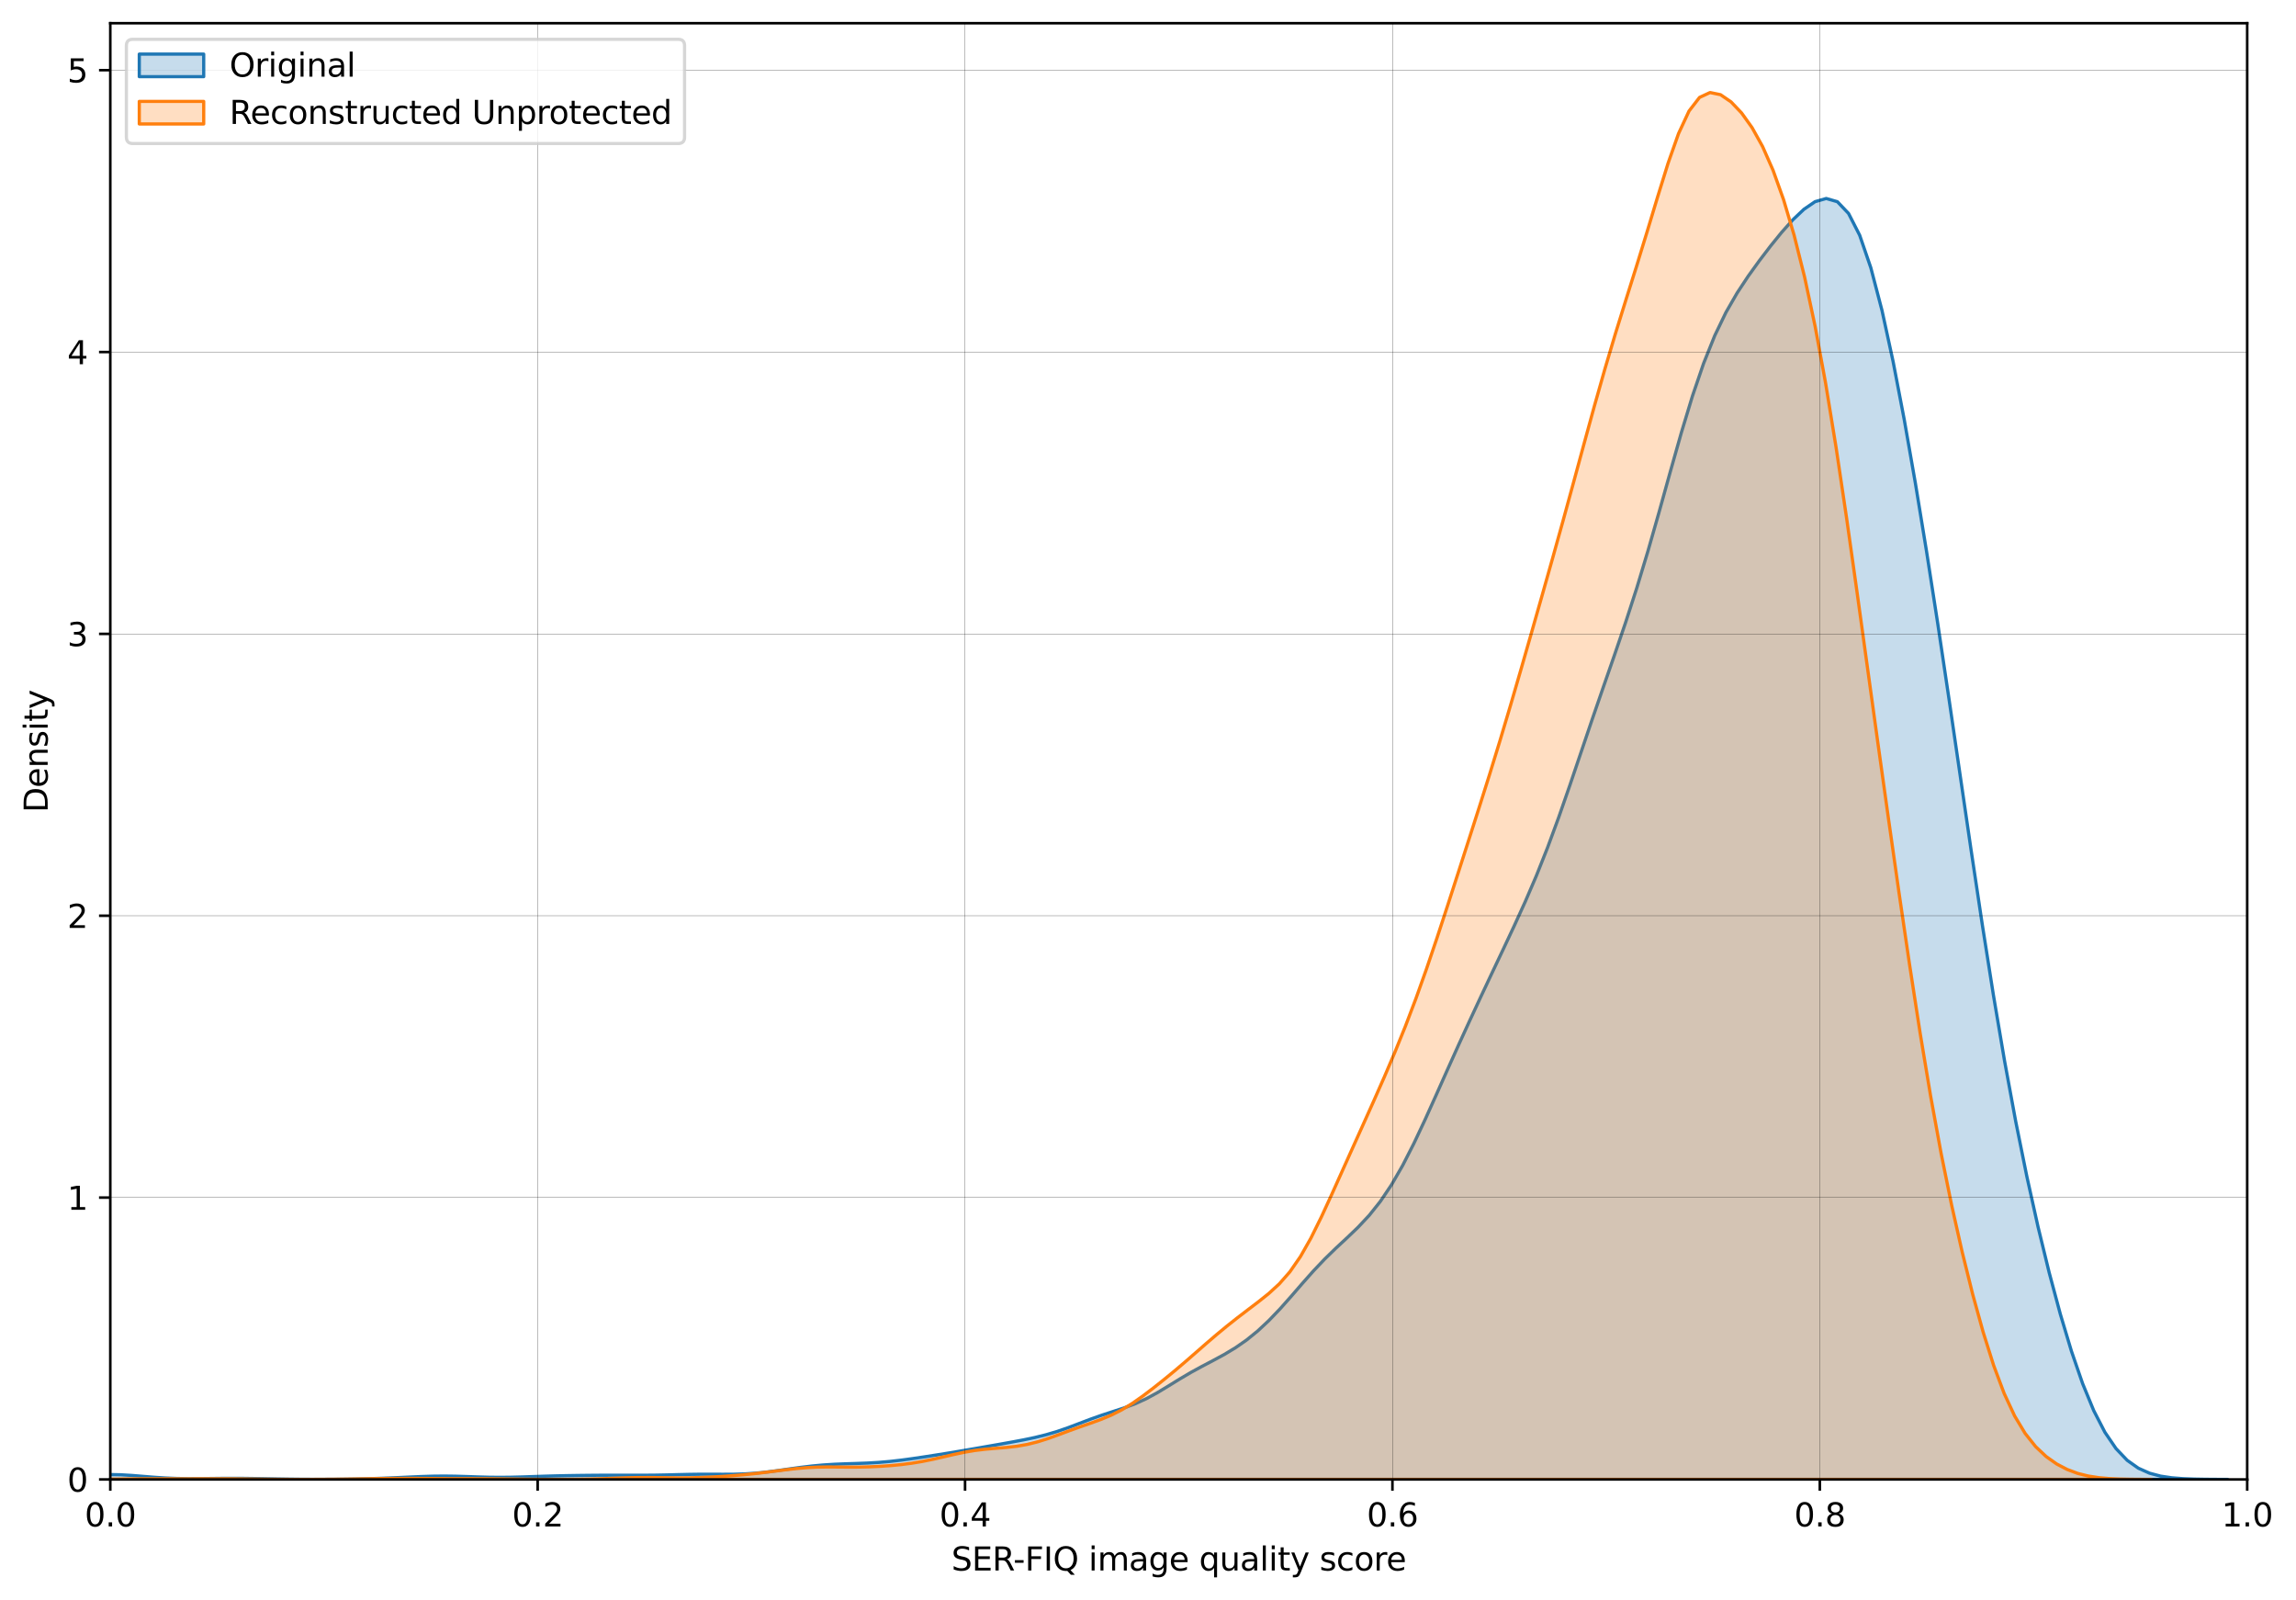 <?xml version="1.0" encoding="utf-8" standalone="no"?>
<!DOCTYPE svg PUBLIC "-//W3C//DTD SVG 1.1//EN"
  "http://www.w3.org/Graphics/SVG/1.1/DTD/svg11.dtd">
<svg xmlns:xlink="http://www.w3.org/1999/xlink" width="712.8pt" height="496.8pt" viewBox="0 0 712.8 496.8" xmlns="http://www.w3.org/2000/svg" version="1.1">
 <defs>
  <style type="text/css">*{stroke-linejoin: round; stroke-linecap: butt}</style>
 </defs>
 <g id="figure_1">
  <g id="patch_1">
   <path d="M 0 496.8 
L 712.8 496.8 
L 712.8 0 
L 0 0 
z
" style="fill: #ffffff"/>
  </g>
  <g id="axes_1">
   <g id="patch_2">
    <path d="M 34.241 459.244 
L 697.648 459.244 
L 697.648 7.2 
L 34.241 7.2 
z
" style="fill: #ffffff"/>
   </g>
   <g id="PolyCollection_1">
    <defs>
     <path id="m9674ddbbb4" d="M 2.885 -37.573 
L 2.885 -37.556 
L 6.346 -37.556 
L 9.806 -37.556 
L 13.267 -37.556 
L 16.727 -37.556 
L 20.188 -37.556 
L 23.649 -37.556 
L 27.109 -37.556 
L 30.57 -37.556 
L 34.03 -37.556 
L 37.491 -37.556 
L 40.952 -37.556 
L 44.412 -37.556 
L 47.873 -37.556 
L 51.333 -37.556 
L 54.794 -37.556 
L 58.254 -37.556 
L 61.715 -37.556 
L 65.176 -37.556 
L 68.636 -37.556 
L 72.097 -37.556 
L 75.557 -37.556 
L 79.018 -37.556 
L 82.479 -37.556 
L 85.939 -37.556 
L 89.4 -37.556 
L 92.86 -37.556 
L 96.321 -37.556 
L 99.781 -37.556 
L 103.242 -37.556 
L 106.703 -37.556 
L 110.163 -37.556 
L 113.624 -37.556 
L 117.084 -37.556 
L 120.545 -37.556 
L 124.005 -37.556 
L 127.466 -37.556 
L 130.927 -37.556 
L 134.387 -37.556 
L 137.848 -37.556 
L 141.308 -37.556 
L 144.769 -37.556 
L 148.23 -37.556 
L 151.69 -37.556 
L 155.151 -37.556 
L 158.611 -37.556 
L 162.072 -37.556 
L 165.532 -37.556 
L 168.993 -37.556 
L 172.454 -37.556 
L 175.914 -37.556 
L 179.375 -37.556 
L 182.835 -37.556 
L 186.296 -37.556 
L 189.756 -37.556 
L 193.217 -37.556 
L 196.678 -37.556 
L 200.138 -37.556 
L 203.599 -37.556 
L 207.059 -37.556 
L 210.52 -37.556 
L 213.981 -37.556 
L 217.441 -37.556 
L 220.902 -37.556 
L 224.362 -37.556 
L 227.823 -37.556 
L 231.283 -37.556 
L 234.744 -37.556 
L 238.205 -37.556 
L 241.665 -37.556 
L 245.126 -37.556 
L 248.586 -37.556 
L 252.047 -37.556 
L 255.507 -37.556 
L 258.968 -37.556 
L 262.429 -37.556 
L 265.889 -37.556 
L 269.35 -37.556 
L 272.81 -37.556 
L 276.271 -37.556 
L 279.732 -37.556 
L 283.192 -37.556 
L 286.653 -37.556 
L 290.113 -37.556 
L 293.574 -37.556 
L 297.034 -37.556 
L 300.495 -37.556 
L 303.956 -37.556 
L 307.416 -37.556 
L 310.877 -37.556 
L 314.337 -37.556 
L 317.798 -37.556 
L 321.258 -37.556 
L 324.719 -37.556 
L 328.18 -37.556 
L 331.64 -37.556 
L 335.101 -37.556 
L 338.561 -37.556 
L 342.022 -37.556 
L 345.483 -37.556 
L 348.943 -37.556 
L 352.404 -37.556 
L 355.864 -37.556 
L 359.325 -37.556 
L 362.785 -37.556 
L 366.246 -37.556 
L 369.707 -37.556 
L 373.167 -37.556 
L 376.628 -37.556 
L 380.088 -37.556 
L 383.549 -37.556 
L 387.01 -37.556 
L 390.47 -37.556 
L 393.931 -37.556 
L 397.391 -37.556 
L 400.852 -37.556 
L 404.312 -37.556 
L 407.773 -37.556 
L 411.234 -37.556 
L 414.694 -37.556 
L 418.155 -37.556 
L 421.615 -37.556 
L 425.076 -37.556 
L 428.536 -37.556 
L 431.997 -37.556 
L 435.458 -37.556 
L 438.918 -37.556 
L 442.379 -37.556 
L 445.839 -37.556 
L 449.3 -37.556 
L 452.761 -37.556 
L 456.221 -37.556 
L 459.682 -37.556 
L 463.142 -37.556 
L 466.603 -37.556 
L 470.063 -37.556 
L 473.524 -37.556 
L 476.985 -37.556 
L 480.445 -37.556 
L 483.906 -37.556 
L 487.366 -37.556 
L 490.827 -37.556 
L 494.287 -37.556 
L 497.748 -37.556 
L 501.209 -37.556 
L 504.669 -37.556 
L 508.13 -37.556 
L 511.59 -37.556 
L 515.051 -37.556 
L 518.512 -37.556 
L 521.972 -37.556 
L 525.433 -37.556 
L 528.893 -37.556 
L 532.354 -37.556 
L 535.814 -37.556 
L 539.275 -37.556 
L 542.736 -37.556 
L 546.196 -37.556 
L 549.657 -37.556 
L 553.117 -37.556 
L 556.578 -37.556 
L 560.038 -37.556 
L 563.499 -37.556 
L 566.96 -37.556 
L 570.42 -37.556 
L 573.881 -37.556 
L 577.341 -37.556 
L 580.802 -37.556 
L 584.263 -37.556 
L 587.723 -37.556 
L 591.184 -37.556 
L 594.644 -37.556 
L 598.105 -37.556 
L 601.565 -37.556 
L 605.026 -37.556 
L 608.487 -37.556 
L 611.947 -37.556 
L 615.408 -37.556 
L 618.868 -37.556 
L 622.329 -37.556 
L 625.789 -37.556 
L 629.25 -37.556 
L 632.711 -37.556 
L 636.171 -37.556 
L 639.632 -37.556 
L 643.092 -37.556 
L 646.553 -37.556 
L 650.014 -37.556 
L 653.474 -37.556 
L 656.935 -37.556 
L 660.395 -37.556 
L 663.856 -37.556 
L 667.316 -37.556 
L 670.777 -37.556 
L 674.238 -37.556 
L 677.698 -37.556 
L 681.159 -37.556 
L 684.619 -37.556 
L 688.08 -37.556 
L 691.541 -37.556 
L 691.541 -37.561 
L 691.541 -37.561 
L 688.08 -37.571 
L 684.619 -37.597 
L 681.159 -37.657 
L 677.698 -37.788 
L 674.238 -38.058 
L 670.777 -38.572 
L 667.316 -39.492 
L 663.856 -41.04 
L 660.395 -43.485 
L 656.935 -47.116 
L 653.474 -52.196 
L 650.014 -58.906 
L 646.553 -67.309 
L 643.092 -77.346 
L 639.632 -88.88 
L 636.171 -101.774 
L 632.711 -115.977 
L 629.25 -131.556 
L 625.789 -148.659 
L 622.329 -167.422 
L 618.868 -187.855 
L 615.408 -209.778 
L 611.947 -232.818 
L 608.487 -256.459 
L 605.026 -280.132 
L 601.565 -303.317 
L 598.105 -325.615 
L 594.644 -346.752 
L 591.184 -366.5 
L 587.723 -384.554 
L 584.263 -400.464 
L 580.802 -413.691 
L 577.341 -423.781 
L 573.881 -430.55 
L 570.42 -434.184 
L 566.96 -435.185 
L 563.499 -434.199 
L 560.038 -431.835 
L 556.578 -428.556 
L 553.117 -424.677 
L 549.657 -420.408 
L 546.196 -415.872 
L 542.736 -411.068 
L 539.275 -405.822 
L 535.814 -399.804 
L 532.354 -392.625 
L 528.893 -383.999 
L 525.433 -373.871 
L 521.972 -362.463 
L 518.512 -350.236 
L 515.051 -337.779 
L 511.59 -325.654 
L 508.13 -314.225 
L 504.669 -303.553 
L 501.209 -293.422 
L 497.748 -283.481 
L 494.287 -273.446 
L 490.827 -263.241 
L 487.366 -253.022 
L 483.906 -243.078 
L 480.445 -233.685 
L 476.985 -224.981 
L 473.524 -216.922 
L 470.063 -209.323 
L 466.603 -201.956 
L 463.142 -194.645 
L 459.682 -187.29 
L 456.221 -179.847 
L 452.761 -172.283 
L 449.3 -164.592 
L 445.839 -156.829 
L 442.379 -149.149 
L 438.918 -141.792 
L 435.458 -135.012 
L 431.997 -129.007 
L 428.536 -123.86 
L 425.076 -119.523 
L 421.615 -115.828 
L 418.155 -112.516 
L 414.694 -109.3 
L 411.234 -105.932 
L 407.773 -102.285 
L 404.312 -98.387 
L 400.852 -94.388 
L 397.391 -90.492 
L 393.931 -86.876 
L 390.47 -83.645 
L 387.01 -80.835 
L 383.549 -78.425 
L 380.088 -76.343 
L 376.628 -74.47 
L 373.167 -72.654 
L 369.707 -70.759 
L 366.246 -68.72 
L 362.785 -66.583 
L 359.325 -64.491 
L 355.864 -62.606 
L 352.404 -61.029 
L 348.943 -59.739 
L 345.483 -58.609 
L 342.022 -57.48 
L 338.561 -56.254 
L 335.101 -54.94 
L 331.64 -53.63 
L 328.18 -52.433 
L 324.719 -51.411 
L 321.258 -50.561 
L 317.798 -49.837 
L 314.337 -49.185 
L 310.877 -48.565 
L 307.416 -47.957 
L 303.956 -47.353 
L 300.495 -46.755 
L 297.034 -46.168 
L 293.574 -45.598 
L 290.113 -45.045 
L 286.653 -44.509 
L 283.192 -43.997 
L 279.732 -43.529 
L 276.271 -43.134 
L 272.81 -42.834 
L 269.35 -42.633 
L 265.889 -42.504 
L 262.429 -42.397 
L 258.968 -42.254 
L 255.507 -42.033 
L 252.047 -41.711 
L 248.586 -41.295 
L 245.126 -40.815 
L 241.665 -40.318 
L 238.205 -39.864 
L 234.744 -39.504 
L 231.283 -39.271 
L 227.823 -39.164 
L 224.362 -39.146 
L 220.902 -39.163 
L 217.441 -39.161 
L 213.981 -39.116 
L 210.52 -39.036 
L 207.059 -38.948 
L 203.599 -38.883 
L 200.138 -38.853 
L 196.678 -38.851 
L 193.217 -38.858 
L 189.756 -38.859 
L 186.296 -38.846 
L 182.835 -38.819 
L 179.375 -38.779 
L 175.914 -38.724 
L 172.454 -38.65 
L 168.993 -38.553 
L 165.532 -38.438 
L 162.072 -38.322 
L 158.611 -38.233 
L 155.151 -38.199 
L 151.69 -38.235 
L 148.23 -38.329 
L 144.769 -38.45 
L 141.308 -38.55 
L 137.848 -38.592 
L 134.387 -38.556 
L 130.927 -38.451 
L 127.466 -38.303 
L 124.005 -38.14 
L 120.545 -37.987 
L 117.084 -37.856 
L 113.624 -37.753 
L 110.163 -37.677 
L 106.703 -37.626 
L 103.242 -37.597 
L 99.781 -37.585 
L 96.321 -37.589 
L 92.86 -37.609 
L 89.4 -37.648 
L 85.939 -37.703 
L 82.479 -37.768 
L 79.018 -37.831 
L 75.557 -37.877 
L 72.097 -37.893 
L 68.636 -37.876 
L 65.176 -37.837 
L 61.715 -37.801 
L 58.254 -37.797 
L 54.794 -37.854 
L 51.333 -37.995 
L 47.873 -38.221 
L 44.412 -38.504 
L 40.952 -38.786 
L 37.491 -38.993 
L 34.03 -39.063 
L 30.57 -38.973 
L 27.109 -38.75 
L 23.649 -38.458 
L 20.188 -38.167 
L 16.727 -37.926 
L 13.267 -37.757 
L 9.806 -37.654 
L 6.346 -37.599 
L 2.885 -37.573 
z
" style="stroke: #1f77b4"/>
    </defs>
    <g clip-path="url(#pea7546a69a)">
     <use xlink:href="#m9674ddbbb4" x="0" y="496.8" style="fill: #1f77b4; fill-opacity: 0.25; stroke: #1f77b4"/>
    </g>
   </g>
   <g id="PolyCollection_2">
    <defs>
     <path id="m0a45aba4e0" d="M 18.913 -37.558 
L 18.913 -37.556 
L 22.174 -37.556 
L 25.435 -37.556 
L 28.696 -37.556 
L 31.957 -37.556 
L 35.218 -37.556 
L 38.479 -37.556 
L 41.74 -37.556 
L 45.001 -37.556 
L 48.262 -37.556 
L 51.523 -37.556 
L 54.784 -37.556 
L 58.045 -37.556 
L 61.306 -37.556 
L 64.567 -37.556 
L 67.828 -37.556 
L 71.089 -37.556 
L 74.35 -37.556 
L 77.611 -37.556 
L 80.872 -37.556 
L 84.133 -37.556 
L 87.394 -37.556 
L 90.655 -37.556 
L 93.916 -37.556 
L 97.177 -37.556 
L 100.438 -37.556 
L 103.699 -37.556 
L 106.96 -37.556 
L 110.221 -37.556 
L 113.482 -37.556 
L 116.743 -37.556 
L 120.004 -37.556 
L 123.265 -37.556 
L 126.526 -37.556 
L 129.787 -37.556 
L 133.048 -37.556 
L 136.309 -37.556 
L 139.57 -37.556 
L 142.831 -37.556 
L 146.092 -37.556 
L 149.353 -37.556 
L 152.614 -37.556 
L 155.875 -37.556 
L 159.136 -37.556 
L 162.397 -37.556 
L 165.658 -37.556 
L 168.919 -37.556 
L 172.18 -37.556 
L 175.441 -37.556 
L 178.702 -37.556 
L 181.963 -37.556 
L 185.224 -37.556 
L 188.485 -37.556 
L 191.746 -37.556 
L 195.007 -37.556 
L 198.268 -37.556 
L 201.529 -37.556 
L 204.79 -37.556 
L 208.051 -37.556 
L 211.312 -37.556 
L 214.573 -37.556 
L 217.834 -37.556 
L 221.095 -37.556 
L 224.356 -37.556 
L 227.617 -37.556 
L 230.878 -37.556 
L 234.139 -37.556 
L 237.4 -37.556 
L 240.661 -37.556 
L 243.922 -37.556 
L 247.183 -37.556 
L 250.444 -37.556 
L 253.705 -37.556 
L 256.966 -37.556 
L 260.227 -37.556 
L 263.488 -37.556 
L 266.749 -37.556 
L 270.01 -37.556 
L 273.271 -37.556 
L 276.532 -37.556 
L 279.793 -37.556 
L 283.054 -37.556 
L 286.315 -37.556 
L 289.576 -37.556 
L 292.837 -37.556 
L 296.098 -37.556 
L 299.359 -37.556 
L 302.62 -37.556 
L 305.881 -37.556 
L 309.142 -37.556 
L 312.403 -37.556 
L 315.664 -37.556 
L 318.925 -37.556 
L 322.186 -37.556 
L 325.447 -37.556 
L 328.708 -37.556 
L 331.969 -37.556 
L 335.23 -37.556 
L 338.491 -37.556 
L 341.752 -37.556 
L 345.013 -37.556 
L 348.274 -37.556 
L 351.535 -37.556 
L 354.796 -37.556 
L 358.057 -37.556 
L 361.318 -37.556 
L 364.579 -37.556 
L 367.84 -37.556 
L 371.101 -37.556 
L 374.362 -37.556 
L 377.623 -37.556 
L 380.884 -37.556 
L 384.145 -37.556 
L 387.406 -37.556 
L 390.667 -37.556 
L 393.928 -37.556 
L 397.189 -37.556 
L 400.45 -37.556 
L 403.711 -37.556 
L 406.972 -37.556 
L 410.233 -37.556 
L 413.494 -37.556 
L 416.755 -37.556 
L 420.016 -37.556 
L 423.277 -37.556 
L 426.538 -37.556 
L 429.799 -37.556 
L 433.06 -37.556 
L 436.321 -37.556 
L 439.582 -37.556 
L 442.843 -37.556 
L 446.104 -37.556 
L 449.365 -37.556 
L 452.626 -37.556 
L 455.887 -37.556 
L 459.148 -37.556 
L 462.409 -37.556 
L 465.67 -37.556 
L 468.931 -37.556 
L 472.192 -37.556 
L 475.453 -37.556 
L 478.714 -37.556 
L 481.975 -37.556 
L 485.236 -37.556 
L 488.497 -37.556 
L 491.758 -37.556 
L 495.019 -37.556 
L 498.28 -37.556 
L 501.541 -37.556 
L 504.802 -37.556 
L 508.063 -37.556 
L 511.324 -37.556 
L 514.585 -37.556 
L 517.846 -37.556 
L 521.107 -37.556 
L 524.368 -37.556 
L 527.629 -37.556 
L 530.89 -37.556 
L 534.151 -37.556 
L 537.412 -37.556 
L 540.673 -37.556 
L 543.934 -37.556 
L 547.195 -37.556 
L 550.456 -37.556 
L 553.717 -37.556 
L 556.978 -37.556 
L 560.239 -37.556 
L 563.5 -37.556 
L 566.761 -37.556 
L 570.022 -37.556 
L 573.283 -37.556 
L 576.544 -37.556 
L 579.805 -37.556 
L 583.066 -37.556 
L 586.327 -37.556 
L 589.588 -37.556 
L 592.849 -37.556 
L 596.11 -37.556 
L 599.371 -37.556 
L 602.632 -37.556 
L 605.893 -37.556 
L 609.154 -37.556 
L 612.415 -37.556 
L 615.676 -37.556 
L 618.937 -37.556 
L 622.198 -37.556 
L 625.459 -37.556 
L 628.72 -37.556 
L 631.981 -37.556 
L 635.242 -37.556 
L 638.503 -37.556 
L 641.764 -37.556 
L 645.025 -37.556 
L 648.286 -37.556 
L 651.547 -37.556 
L 654.808 -37.556 
L 658.069 -37.556 
L 661.33 -37.556 
L 664.591 -37.556 
L 667.852 -37.556 
L 667.852 -37.561 
L 667.852 -37.561 
L 664.591 -37.571 
L 661.33 -37.599 
L 658.069 -37.667 
L 654.808 -37.813 
L 651.547 -38.1 
L 648.286 -38.607 
L 645.025 -39.425 
L 641.764 -40.642 
L 638.503 -42.348 
L 635.242 -44.652 
L 631.981 -47.725 
L 628.72 -51.819 
L 625.459 -57.236 
L 622.198 -64.237 
L 618.937 -72.936 
L 615.676 -83.27 
L 612.415 -95.064 
L 609.154 -108.187 
L 605.893 -122.673 
L 602.632 -138.714 
L 599.371 -156.518 
L 596.11 -176.105 
L 592.849 -197.222 
L 589.588 -219.432 
L 586.327 -242.321 
L 583.066 -265.634 
L 579.805 -289.22 
L 576.544 -312.831 
L 573.283 -335.958 
L 570.022 -357.871 
L 566.761 -377.871 
L 563.5 -395.538 
L 560.239 -410.802 
L 556.978 -423.823 
L 553.717 -434.809 
L 550.456 -443.926 
L 547.195 -451.322 
L 543.934 -457.182 
L 540.673 -461.741 
L 537.412 -465.167 
L 534.151 -467.405 
L 530.89 -468.074 
L 527.629 -466.562 
L 524.368 -462.339 
L 521.107 -455.333 
L 517.846 -446.089 
L 514.585 -435.586 
L 511.324 -424.777 
L 508.063 -414.189 
L 504.802 -403.815 
L 501.541 -393.325 
L 498.28 -382.386 
L 495.019 -370.897 
L 491.758 -359.009 
L 488.497 -346.996 
L 485.236 -335.092 
L 481.975 -323.385 
L 478.714 -311.836 
L 475.453 -300.378 
L 472.192 -289.006 
L 468.931 -277.801 
L 465.67 -266.873 
L 462.409 -256.272 
L 459.148 -245.944 
L 455.887 -235.764 
L 452.626 -225.628 
L 449.365 -215.534 
L 446.104 -205.593 
L 442.843 -195.977 
L 439.582 -186.842 
L 436.321 -178.263 
L 433.06 -170.207 
L 429.799 -162.556 
L 426.538 -155.161 
L 423.277 -147.893 
L 420.016 -140.656 
L 416.755 -133.396 
L 413.494 -126.136 
L 410.233 -119.048 
L 406.972 -112.453 
L 403.711 -106.704 
L 400.45 -102.001 
L 397.189 -98.288 
L 393.928 -95.293 
L 390.667 -92.688 
L 387.406 -90.211 
L 384.145 -87.715 
L 380.884 -85.133 
L 377.623 -82.439 
L 374.362 -79.642 
L 371.101 -76.788 
L 367.84 -73.95 
L 364.579 -71.184 
L 361.318 -68.507 
L 358.057 -65.919 
L 354.796 -63.444 
L 351.535 -61.159 
L 348.274 -59.163 
L 345.013 -57.509 
L 341.752 -56.155 
L 338.491 -54.979 
L 335.23 -53.842 
L 331.969 -52.662 
L 328.708 -51.445 
L 325.447 -50.269 
L 322.186 -49.235 
L 318.925 -48.42 
L 315.664 -47.847 
L 312.403 -47.474 
L 309.142 -47.208 
L 305.881 -46.928 
L 302.62 -46.534 
L 299.359 -45.98 
L 296.098 -45.287 
L 292.837 -44.529 
L 289.576 -43.787 
L 286.315 -43.128 
L 283.054 -42.585 
L 279.793 -42.162 
L 276.532 -41.845 
L 273.271 -41.618 
L 270.01 -41.466 
L 266.749 -41.387 
L 263.488 -41.372 
L 260.227 -41.399 
L 256.966 -41.418 
L 253.705 -41.368 
L 250.444 -41.204 
L 247.183 -40.921 
L 243.922 -40.548 
L 240.661 -40.133 
L 237.4 -39.72 
L 234.139 -39.341 
L 230.878 -39.01 
L 227.617 -38.732 
L 224.356 -38.5 
L 221.095 -38.309 
L 217.834 -38.161 
L 214.573 -38.066 
L 211.312 -38.033 
L 208.051 -38.056 
L 204.79 -38.106 
L 201.529 -38.143 
L 198.268 -38.133 
L 195.007 -38.066 
L 191.746 -37.956 
L 188.485 -37.834 
L 185.224 -37.727 
L 181.963 -37.649 
L 178.702 -37.601 
L 175.441 -37.578 
L 172.18 -37.573 
L 168.919 -37.58 
L 165.658 -37.6 
L 162.397 -37.631 
L 159.136 -37.672 
L 155.875 -37.716 
L 152.614 -37.752 
L 149.353 -37.774 
L 146.092 -37.782 
L 142.831 -37.785 
L 139.57 -37.793 
L 136.309 -37.81 
L 133.048 -37.835 
L 129.787 -37.857 
L 126.526 -37.87 
L 123.265 -37.866 
L 120.004 -37.843 
L 116.743 -37.802 
L 113.482 -37.749 
L 110.221 -37.694 
L 106.96 -37.644 
L 103.699 -37.606 
L 100.438 -37.582 
L 97.177 -37.569 
L 93.916 -37.565 
L 90.655 -37.568 
L 87.394 -37.579 
L 84.133 -37.601 
L 80.872 -37.634 
L 77.611 -37.674 
L 74.35 -37.715 
L 71.089 -37.746 
L 67.828 -37.759 
L 64.567 -37.756 
L 61.306 -37.744 
L 58.045 -37.736 
L 54.784 -37.739 
L 51.523 -37.751 
L 48.262 -37.76 
L 45.001 -37.754 
L 41.74 -37.73 
L 38.479 -37.692 
L 35.218 -37.65 
L 31.957 -37.613 
L 28.696 -37.587 
L 25.435 -37.571 
L 22.174 -37.562 
L 18.913 -37.558 
z
" style="stroke: #ff7f0e"/>
    </defs>
    <g clip-path="url(#pea7546a69a)">
     <use xlink:href="#m0a45aba4e0" x="0" y="496.8" style="fill: #ff7f0e; fill-opacity: 0.25; stroke: #ff7f0e"/>
    </g>
   </g>
   <g id="matplotlib.axis_1">
    <g id="xtick_1">
     <g id="line2d_1">
      <path d="M 34.241 459.244 
L 34.241 7.2 
" clip-path="url(#pea7546a69a)" style="fill: none; stroke: #000000; stroke-width: 0.075; stroke-linecap: square"/>
     </g>
     <g id="line2d_2">
      <defs>
       <path id="md265f1762e" d="M 0 0 
L 0 3.5 
" style="stroke: #000000; stroke-width: 0.8"/>
      </defs>
      <g>
       <use xlink:href="#md265f1762e" x="34.241" y="459.244" style="stroke: #000000; stroke-width: 0.8"/>
      </g>
     </g>
     <g id="text_1">
      <!-- 0.0 -->
      <g transform="translate(26.289 473.842) scale(0.1 -0.1)">
       <defs>
        <path id="DejaVuSans-30" d="M 2034 4250 
Q 1547 4250 1301 3770 
Q 1056 3291 1056 2328 
Q 1056 1369 1301 889 
Q 1547 409 2034 409 
Q 2525 409 2770 889 
Q 3016 1369 3016 2328 
Q 3016 3291 2770 3770 
Q 2525 4250 2034 4250 
z
M 2034 4750 
Q 2819 4750 3233 4129 
Q 3647 3509 3647 2328 
Q 3647 1150 3233 529 
Q 2819 -91 2034 -91 
Q 1250 -91 836 529 
Q 422 1150 422 2328 
Q 422 3509 836 4129 
Q 1250 4750 2034 4750 
z
" transform="scale(0.016)"/>
        <path id="DejaVuSans-2e" d="M 684 794 
L 1344 794 
L 1344 0 
L 684 0 
L 684 794 
z
" transform="scale(0.016)"/>
       </defs>
       <use xlink:href="#DejaVuSans-30"/>
       <use xlink:href="#DejaVuSans-2e" x="63.623"/>
       <use xlink:href="#DejaVuSans-30" x="95.41"/>
      </g>
     </g>
    </g>
    <g id="xtick_2">
     <g id="line2d_3">
      <path d="M 166.922 459.244 
L 166.922 7.2 
" clip-path="url(#pea7546a69a)" style="fill: none; stroke: #000000; stroke-width: 0.075; stroke-linecap: square"/>
     </g>
     <g id="line2d_4">
      <g>
       <use xlink:href="#md265f1762e" x="166.922" y="459.244" style="stroke: #000000; stroke-width: 0.8"/>
      </g>
     </g>
     <g id="text_2">
      <!-- 0.2 -->
      <g transform="translate(158.971 473.842) scale(0.1 -0.1)">
       <defs>
        <path id="DejaVuSans-32" d="M 1228 531 
L 3431 531 
L 3431 0 
L 469 0 
L 469 531 
Q 828 903 1448 1529 
Q 2069 2156 2228 2338 
Q 2531 2678 2651 2914 
Q 2772 3150 2772 3378 
Q 2772 3750 2511 3984 
Q 2250 4219 1831 4219 
Q 1534 4219 1204 4116 
Q 875 4013 500 3803 
L 500 4441 
Q 881 4594 1212 4672 
Q 1544 4750 1819 4750 
Q 2544 4750 2975 4387 
Q 3406 4025 3406 3419 
Q 3406 3131 3298 2873 
Q 3191 2616 2906 2266 
Q 2828 2175 2409 1742 
Q 1991 1309 1228 531 
z
" transform="scale(0.016)"/>
       </defs>
       <use xlink:href="#DejaVuSans-30"/>
       <use xlink:href="#DejaVuSans-2e" x="63.623"/>
       <use xlink:href="#DejaVuSans-32" x="95.41"/>
      </g>
     </g>
    </g>
    <g id="xtick_3">
     <g id="line2d_5">
      <path d="M 299.604 459.244 
L 299.604 7.2 
" clip-path="url(#pea7546a69a)" style="fill: none; stroke: #000000; stroke-width: 0.075; stroke-linecap: square"/>
     </g>
     <g id="line2d_6">
      <g>
       <use xlink:href="#md265f1762e" x="299.604" y="459.244" style="stroke: #000000; stroke-width: 0.8"/>
      </g>
     </g>
     <g id="text_3">
      <!-- 0.4 -->
      <g transform="translate(291.652 473.842) scale(0.1 -0.1)">
       <defs>
        <path id="DejaVuSans-34" d="M 2419 4116 
L 825 1625 
L 2419 1625 
L 2419 4116 
z
M 2253 4666 
L 3047 4666 
L 3047 1625 
L 3713 1625 
L 3713 1100 
L 3047 1100 
L 3047 0 
L 2419 0 
L 2419 1100 
L 313 1100 
L 313 1709 
L 2253 4666 
z
" transform="scale(0.016)"/>
       </defs>
       <use xlink:href="#DejaVuSans-30"/>
       <use xlink:href="#DejaVuSans-2e" x="63.623"/>
       <use xlink:href="#DejaVuSans-34" x="95.41"/>
      </g>
     </g>
    </g>
    <g id="xtick_4">
     <g id="line2d_7">
      <path d="M 432.285 459.244 
L 432.285 7.2 
" clip-path="url(#pea7546a69a)" style="fill: none; stroke: #000000; stroke-width: 0.075; stroke-linecap: square"/>
     </g>
     <g id="line2d_8">
      <g>
       <use xlink:href="#md265f1762e" x="432.285" y="459.244" style="stroke: #000000; stroke-width: 0.8"/>
      </g>
     </g>
     <g id="text_4">
      <!-- 0.6 -->
      <g transform="translate(424.334 473.842) scale(0.1 -0.1)">
       <defs>
        <path id="DejaVuSans-36" d="M 2113 2584 
Q 1688 2584 1439 2293 
Q 1191 2003 1191 1497 
Q 1191 994 1439 701 
Q 1688 409 2113 409 
Q 2538 409 2786 701 
Q 3034 994 3034 1497 
Q 3034 2003 2786 2293 
Q 2538 2584 2113 2584 
z
M 3366 4563 
L 3366 3988 
Q 3128 4100 2886 4159 
Q 2644 4219 2406 4219 
Q 1781 4219 1451 3797 
Q 1122 3375 1075 2522 
Q 1259 2794 1537 2939 
Q 1816 3084 2150 3084 
Q 2853 3084 3261 2657 
Q 3669 2231 3669 1497 
Q 3669 778 3244 343 
Q 2819 -91 2113 -91 
Q 1303 -91 875 529 
Q 447 1150 447 2328 
Q 447 3434 972 4092 
Q 1497 4750 2381 4750 
Q 2619 4750 2861 4703 
Q 3103 4656 3366 4563 
z
" transform="scale(0.016)"/>
       </defs>
       <use xlink:href="#DejaVuSans-30"/>
       <use xlink:href="#DejaVuSans-2e" x="63.623"/>
       <use xlink:href="#DejaVuSans-36" x="95.41"/>
      </g>
     </g>
    </g>
    <g id="xtick_5">
     <g id="line2d_9">
      <path d="M 564.967 459.244 
L 564.967 7.2 
" clip-path="url(#pea7546a69a)" style="fill: none; stroke: #000000; stroke-width: 0.075; stroke-linecap: square"/>
     </g>
     <g id="line2d_10">
      <g>
       <use xlink:href="#md265f1762e" x="564.967" y="459.244" style="stroke: #000000; stroke-width: 0.8"/>
      </g>
     </g>
     <g id="text_5">
      <!-- 0.8 -->
      <g transform="translate(557.015 473.842) scale(0.1 -0.1)">
       <defs>
        <path id="DejaVuSans-38" d="M 2034 2216 
Q 1584 2216 1326 1975 
Q 1069 1734 1069 1313 
Q 1069 891 1326 650 
Q 1584 409 2034 409 
Q 2484 409 2743 651 
Q 3003 894 3003 1313 
Q 3003 1734 2745 1975 
Q 2488 2216 2034 2216 
z
M 1403 2484 
Q 997 2584 770 2862 
Q 544 3141 544 3541 
Q 544 4100 942 4425 
Q 1341 4750 2034 4750 
Q 2731 4750 3128 4425 
Q 3525 4100 3525 3541 
Q 3525 3141 3298 2862 
Q 3072 2584 2669 2484 
Q 3125 2378 3379 2068 
Q 3634 1759 3634 1313 
Q 3634 634 3220 271 
Q 2806 -91 2034 -91 
Q 1263 -91 848 271 
Q 434 634 434 1313 
Q 434 1759 690 2068 
Q 947 2378 1403 2484 
z
M 1172 3481 
Q 1172 3119 1398 2916 
Q 1625 2713 2034 2713 
Q 2441 2713 2670 2916 
Q 2900 3119 2900 3481 
Q 2900 3844 2670 4047 
Q 2441 4250 2034 4250 
Q 1625 4250 1398 4047 
Q 1172 3844 1172 3481 
z
" transform="scale(0.016)"/>
       </defs>
       <use xlink:href="#DejaVuSans-30"/>
       <use xlink:href="#DejaVuSans-2e" x="63.623"/>
       <use xlink:href="#DejaVuSans-38" x="95.41"/>
      </g>
     </g>
    </g>
    <g id="xtick_6">
     <g id="line2d_11">
      <path d="M 697.648 459.244 
L 697.648 7.2 
" clip-path="url(#pea7546a69a)" style="fill: none; stroke: #000000; stroke-width: 0.075; stroke-linecap: square"/>
     </g>
     <g id="line2d_12">
      <g>
       <use xlink:href="#md265f1762e" x="697.648" y="459.244" style="stroke: #000000; stroke-width: 0.8"/>
      </g>
     </g>
     <g id="text_6">
      <!-- 1.0 -->
      <g transform="translate(689.697 473.842) scale(0.1 -0.1)">
       <defs>
        <path id="DejaVuSans-31" d="M 794 531 
L 1825 531 
L 1825 4091 
L 703 3866 
L 703 4441 
L 1819 4666 
L 2450 4666 
L 2450 531 
L 3481 531 
L 3481 0 
L 794 0 
L 794 531 
z
" transform="scale(0.016)"/>
       </defs>
       <use xlink:href="#DejaVuSans-31"/>
       <use xlink:href="#DejaVuSans-2e" x="63.623"/>
       <use xlink:href="#DejaVuSans-30" x="95.41"/>
      </g>
     </g>
    </g>
    <g id="text_7">
     <!-- SER-FIQ image quality score -->
     <g transform="translate(295.367 487.52) scale(0.1 -0.1)">
      <defs>
       <path id="DejaVuSans-53" d="M 3425 4513 
L 3425 3897 
Q 3066 4069 2747 4153 
Q 2428 4238 2131 4238 
Q 1616 4238 1336 4038 
Q 1056 3838 1056 3469 
Q 1056 3159 1242 3001 
Q 1428 2844 1947 2747 
L 2328 2669 
Q 3034 2534 3370 2195 
Q 3706 1856 3706 1288 
Q 3706 609 3251 259 
Q 2797 -91 1919 -91 
Q 1588 -91 1214 -16 
Q 841 59 441 206 
L 441 856 
Q 825 641 1194 531 
Q 1563 422 1919 422 
Q 2459 422 2753 634 
Q 3047 847 3047 1241 
Q 3047 1584 2836 1778 
Q 2625 1972 2144 2069 
L 1759 2144 
Q 1053 2284 737 2584 
Q 422 2884 422 3419 
Q 422 4038 858 4394 
Q 1294 4750 2059 4750 
Q 2388 4750 2728 4690 
Q 3069 4631 3425 4513 
z
" transform="scale(0.016)"/>
       <path id="DejaVuSans-45" d="M 628 4666 
L 3578 4666 
L 3578 4134 
L 1259 4134 
L 1259 2753 
L 3481 2753 
L 3481 2222 
L 1259 2222 
L 1259 531 
L 3634 531 
L 3634 0 
L 628 0 
L 628 4666 
z
" transform="scale(0.016)"/>
       <path id="DejaVuSans-52" d="M 2841 2188 
Q 3044 2119 3236 1894 
Q 3428 1669 3622 1275 
L 4263 0 
L 3584 0 
L 2988 1197 
Q 2756 1666 2539 1819 
Q 2322 1972 1947 1972 
L 1259 1972 
L 1259 0 
L 628 0 
L 628 4666 
L 2053 4666 
Q 2853 4666 3247 4331 
Q 3641 3997 3641 3322 
Q 3641 2881 3436 2590 
Q 3231 2300 2841 2188 
z
M 1259 4147 
L 1259 2491 
L 2053 2491 
Q 2509 2491 2742 2702 
Q 2975 2913 2975 3322 
Q 2975 3731 2742 3939 
Q 2509 4147 2053 4147 
L 1259 4147 
z
" transform="scale(0.016)"/>
       <path id="DejaVuSans-2d" d="M 313 2009 
L 1997 2009 
L 1997 1497 
L 313 1497 
L 313 2009 
z
" transform="scale(0.016)"/>
       <path id="DejaVuSans-46" d="M 628 4666 
L 3309 4666 
L 3309 4134 
L 1259 4134 
L 1259 2759 
L 3109 2759 
L 3109 2228 
L 1259 2228 
L 1259 0 
L 628 0 
L 628 4666 
z
" transform="scale(0.016)"/>
       <path id="DejaVuSans-49" d="M 628 4666 
L 1259 4666 
L 1259 0 
L 628 0 
L 628 4666 
z
" transform="scale(0.016)"/>
       <path id="DejaVuSans-51" d="M 2522 4238 
Q 1834 4238 1429 3725 
Q 1025 3213 1025 2328 
Q 1025 1447 1429 934 
Q 1834 422 2522 422 
Q 3209 422 3611 934 
Q 4013 1447 4013 2328 
Q 4013 3213 3611 3725 
Q 3209 4238 2522 4238 
z
M 3406 84 
L 4238 -825 
L 3475 -825 
L 2784 -78 
Q 2681 -84 2626 -87 
Q 2572 -91 2522 -91 
Q 1538 -91 948 567 
Q 359 1225 359 2328 
Q 359 3434 948 4092 
Q 1538 4750 2522 4750 
Q 3503 4750 4090 4092 
Q 4678 3434 4678 2328 
Q 4678 1516 4351 937 
Q 4025 359 3406 84 
z
" transform="scale(0.016)"/>
       <path id="DejaVuSans-20" transform="scale(0.016)"/>
       <path id="DejaVuSans-69" d="M 603 3500 
L 1178 3500 
L 1178 0 
L 603 0 
L 603 3500 
z
M 603 4863 
L 1178 4863 
L 1178 4134 
L 603 4134 
L 603 4863 
z
" transform="scale(0.016)"/>
       <path id="DejaVuSans-6d" d="M 3328 2828 
Q 3544 3216 3844 3400 
Q 4144 3584 4550 3584 
Q 5097 3584 5394 3201 
Q 5691 2819 5691 2113 
L 5691 0 
L 5113 0 
L 5113 2094 
Q 5113 2597 4934 2840 
Q 4756 3084 4391 3084 
Q 3944 3084 3684 2787 
Q 3425 2491 3425 1978 
L 3425 0 
L 2847 0 
L 2847 2094 
Q 2847 2600 2669 2842 
Q 2491 3084 2119 3084 
Q 1678 3084 1418 2786 
Q 1159 2488 1159 1978 
L 1159 0 
L 581 0 
L 581 3500 
L 1159 3500 
L 1159 2956 
Q 1356 3278 1631 3431 
Q 1906 3584 2284 3584 
Q 2666 3584 2933 3390 
Q 3200 3197 3328 2828 
z
" transform="scale(0.016)"/>
       <path id="DejaVuSans-61" d="M 2194 1759 
Q 1497 1759 1228 1600 
Q 959 1441 959 1056 
Q 959 750 1161 570 
Q 1363 391 1709 391 
Q 2188 391 2477 730 
Q 2766 1069 2766 1631 
L 2766 1759 
L 2194 1759 
z
M 3341 1997 
L 3341 0 
L 2766 0 
L 2766 531 
Q 2569 213 2275 61 
Q 1981 -91 1556 -91 
Q 1019 -91 701 211 
Q 384 513 384 1019 
Q 384 1609 779 1909 
Q 1175 2209 1959 2209 
L 2766 2209 
L 2766 2266 
Q 2766 2663 2505 2880 
Q 2244 3097 1772 3097 
Q 1472 3097 1187 3025 
Q 903 2953 641 2809 
L 641 3341 
Q 956 3463 1253 3523 
Q 1550 3584 1831 3584 
Q 2591 3584 2966 3190 
Q 3341 2797 3341 1997 
z
" transform="scale(0.016)"/>
       <path id="DejaVuSans-67" d="M 2906 1791 
Q 2906 2416 2648 2759 
Q 2391 3103 1925 3103 
Q 1463 3103 1205 2759 
Q 947 2416 947 1791 
Q 947 1169 1205 825 
Q 1463 481 1925 481 
Q 2391 481 2648 825 
Q 2906 1169 2906 1791 
z
M 3481 434 
Q 3481 -459 3084 -895 
Q 2688 -1331 1869 -1331 
Q 1566 -1331 1297 -1286 
Q 1028 -1241 775 -1147 
L 775 -588 
Q 1028 -725 1275 -790 
Q 1522 -856 1778 -856 
Q 2344 -856 2625 -561 
Q 2906 -266 2906 331 
L 2906 616 
Q 2728 306 2450 153 
Q 2172 0 1784 0 
Q 1141 0 747 490 
Q 353 981 353 1791 
Q 353 2603 747 3093 
Q 1141 3584 1784 3584 
Q 2172 3584 2450 3431 
Q 2728 3278 2906 2969 
L 2906 3500 
L 3481 3500 
L 3481 434 
z
" transform="scale(0.016)"/>
       <path id="DejaVuSans-65" d="M 3597 1894 
L 3597 1613 
L 953 1613 
Q 991 1019 1311 708 
Q 1631 397 2203 397 
Q 2534 397 2845 478 
Q 3156 559 3463 722 
L 3463 178 
Q 3153 47 2828 -22 
Q 2503 -91 2169 -91 
Q 1331 -91 842 396 
Q 353 884 353 1716 
Q 353 2575 817 3079 
Q 1281 3584 2069 3584 
Q 2775 3584 3186 3129 
Q 3597 2675 3597 1894 
z
M 3022 2063 
Q 3016 2534 2758 2815 
Q 2500 3097 2075 3097 
Q 1594 3097 1305 2825 
Q 1016 2553 972 2059 
L 3022 2063 
z
" transform="scale(0.016)"/>
       <path id="DejaVuSans-71" d="M 947 1747 
Q 947 1113 1208 752 
Q 1469 391 1925 391 
Q 2381 391 2643 752 
Q 2906 1113 2906 1747 
Q 2906 2381 2643 2742 
Q 2381 3103 1925 3103 
Q 1469 3103 1208 2742 
Q 947 2381 947 1747 
z
M 2906 525 
Q 2725 213 2448 61 
Q 2172 -91 1784 -91 
Q 1150 -91 751 415 
Q 353 922 353 1747 
Q 353 2572 751 3078 
Q 1150 3584 1784 3584 
Q 2172 3584 2448 3432 
Q 2725 3281 2906 2969 
L 2906 3500 
L 3481 3500 
L 3481 -1331 
L 2906 -1331 
L 2906 525 
z
" transform="scale(0.016)"/>
       <path id="DejaVuSans-75" d="M 544 1381 
L 544 3500 
L 1119 3500 
L 1119 1403 
Q 1119 906 1312 657 
Q 1506 409 1894 409 
Q 2359 409 2629 706 
Q 2900 1003 2900 1516 
L 2900 3500 
L 3475 3500 
L 3475 0 
L 2900 0 
L 2900 538 
Q 2691 219 2414 64 
Q 2138 -91 1772 -91 
Q 1169 -91 856 284 
Q 544 659 544 1381 
z
M 1991 3584 
L 1991 3584 
z
" transform="scale(0.016)"/>
       <path id="DejaVuSans-6c" d="M 603 4863 
L 1178 4863 
L 1178 0 
L 603 0 
L 603 4863 
z
" transform="scale(0.016)"/>
       <path id="DejaVuSans-74" d="M 1172 4494 
L 1172 3500 
L 2356 3500 
L 2356 3053 
L 1172 3053 
L 1172 1153 
Q 1172 725 1289 603 
Q 1406 481 1766 481 
L 2356 481 
L 2356 0 
L 1766 0 
Q 1100 0 847 248 
Q 594 497 594 1153 
L 594 3053 
L 172 3053 
L 172 3500 
L 594 3500 
L 594 4494 
L 1172 4494 
z
" transform="scale(0.016)"/>
       <path id="DejaVuSans-79" d="M 2059 -325 
Q 1816 -950 1584 -1140 
Q 1353 -1331 966 -1331 
L 506 -1331 
L 506 -850 
L 844 -850 
Q 1081 -850 1212 -737 
Q 1344 -625 1503 -206 
L 1606 56 
L 191 3500 
L 800 3500 
L 1894 763 
L 2988 3500 
L 3597 3500 
L 2059 -325 
z
" transform="scale(0.016)"/>
       <path id="DejaVuSans-73" d="M 2834 3397 
L 2834 2853 
Q 2591 2978 2328 3040 
Q 2066 3103 1784 3103 
Q 1356 3103 1142 2972 
Q 928 2841 928 2578 
Q 928 2378 1081 2264 
Q 1234 2150 1697 2047 
L 1894 2003 
Q 2506 1872 2764 1633 
Q 3022 1394 3022 966 
Q 3022 478 2636 193 
Q 2250 -91 1575 -91 
Q 1294 -91 989 -36 
Q 684 19 347 128 
L 347 722 
Q 666 556 975 473 
Q 1284 391 1588 391 
Q 1994 391 2212 530 
Q 2431 669 2431 922 
Q 2431 1156 2273 1281 
Q 2116 1406 1581 1522 
L 1381 1569 
Q 847 1681 609 1914 
Q 372 2147 372 2553 
Q 372 3047 722 3315 
Q 1072 3584 1716 3584 
Q 2034 3584 2315 3537 
Q 2597 3491 2834 3397 
z
" transform="scale(0.016)"/>
       <path id="DejaVuSans-63" d="M 3122 3366 
L 3122 2828 
Q 2878 2963 2633 3030 
Q 2388 3097 2138 3097 
Q 1578 3097 1268 2742 
Q 959 2388 959 1747 
Q 959 1106 1268 751 
Q 1578 397 2138 397 
Q 2388 397 2633 464 
Q 2878 531 3122 666 
L 3122 134 
Q 2881 22 2623 -34 
Q 2366 -91 2075 -91 
Q 1284 -91 818 406 
Q 353 903 353 1747 
Q 353 2603 823 3093 
Q 1294 3584 2113 3584 
Q 2378 3584 2631 3529 
Q 2884 3475 3122 3366 
z
" transform="scale(0.016)"/>
       <path id="DejaVuSans-6f" d="M 1959 3097 
Q 1497 3097 1228 2736 
Q 959 2375 959 1747 
Q 959 1119 1226 758 
Q 1494 397 1959 397 
Q 2419 397 2687 759 
Q 2956 1122 2956 1747 
Q 2956 2369 2687 2733 
Q 2419 3097 1959 3097 
z
M 1959 3584 
Q 2709 3584 3137 3096 
Q 3566 2609 3566 1747 
Q 3566 888 3137 398 
Q 2709 -91 1959 -91 
Q 1206 -91 779 398 
Q 353 888 353 1747 
Q 353 2609 779 3096 
Q 1206 3584 1959 3584 
z
" transform="scale(0.016)"/>
       <path id="DejaVuSans-72" d="M 2631 2963 
Q 2534 3019 2420 3045 
Q 2306 3072 2169 3072 
Q 1681 3072 1420 2755 
Q 1159 2438 1159 1844 
L 1159 0 
L 581 0 
L 581 3500 
L 1159 3500 
L 1159 2956 
Q 1341 3275 1631 3429 
Q 1922 3584 2338 3584 
Q 2397 3584 2469 3576 
Q 2541 3569 2628 3553 
L 2631 2963 
z
" transform="scale(0.016)"/>
      </defs>
      <use xlink:href="#DejaVuSans-53"/>
      <use xlink:href="#DejaVuSans-45" x="63.477"/>
      <use xlink:href="#DejaVuSans-52" x="126.66"/>
      <use xlink:href="#DejaVuSans-2d" x="192.143"/>
      <use xlink:href="#DejaVuSans-46" x="228.227"/>
      <use xlink:href="#DejaVuSans-49" x="285.746"/>
      <use xlink:href="#DejaVuSans-51" x="315.238"/>
      <use xlink:href="#DejaVuSans-20" x="393.949"/>
      <use xlink:href="#DejaVuSans-69" x="425.736"/>
      <use xlink:href="#DejaVuSans-6d" x="453.52"/>
      <use xlink:href="#DejaVuSans-61" x="550.932"/>
      <use xlink:href="#DejaVuSans-67" x="612.211"/>
      <use xlink:href="#DejaVuSans-65" x="675.688"/>
      <use xlink:href="#DejaVuSans-20" x="737.211"/>
      <use xlink:href="#DejaVuSans-71" x="768.998"/>
      <use xlink:href="#DejaVuSans-75" x="832.475"/>
      <use xlink:href="#DejaVuSans-61" x="895.854"/>
      <use xlink:href="#DejaVuSans-6c" x="957.133"/>
      <use xlink:href="#DejaVuSans-69" x="984.916"/>
      <use xlink:href="#DejaVuSans-74" x="1012.699"/>
      <use xlink:href="#DejaVuSans-79" x="1051.908"/>
      <use xlink:href="#DejaVuSans-20" x="1111.088"/>
      <use xlink:href="#DejaVuSans-73" x="1142.875"/>
      <use xlink:href="#DejaVuSans-63" x="1194.975"/>
      <use xlink:href="#DejaVuSans-6f" x="1249.955"/>
      <use xlink:href="#DejaVuSans-72" x="1311.137"/>
      <use xlink:href="#DejaVuSans-65" x="1350"/>
     </g>
    </g>
   </g>
   <g id="matplotlib.axis_2">
    <g id="ytick_1">
     <g id="line2d_13">
      <path d="M 34.241 459.244 
L 697.648 459.244 
" clip-path="url(#pea7546a69a)" style="fill: none; stroke: #000000; stroke-width: 0.075; stroke-linecap: square"/>
     </g>
     <g id="line2d_14">
      <defs>
       <path id="md3776c3dd8" d="M 0 0 
L -3.5 0 
" style="stroke: #000000; stroke-width: 0.8"/>
      </defs>
      <g>
       <use xlink:href="#md3776c3dd8" x="34.241" y="459.244" style="stroke: #000000; stroke-width: 0.8"/>
      </g>
     </g>
     <g id="text_8">
      <!-- 0 -->
      <g transform="translate(20.878 463.043) scale(0.1 -0.1)">
       <use xlink:href="#DejaVuSans-30"/>
      </g>
     </g>
    </g>
    <g id="ytick_2">
     <g id="line2d_15">
      <path d="M 34.241 371.75 
L 697.648 371.75 
" clip-path="url(#pea7546a69a)" style="fill: none; stroke: #000000; stroke-width: 0.075; stroke-linecap: square"/>
     </g>
     <g id="line2d_16">
      <g>
       <use xlink:href="#md3776c3dd8" x="34.241" y="371.75" style="stroke: #000000; stroke-width: 0.8"/>
      </g>
     </g>
     <g id="text_9">
      <!-- 1 -->
      <g transform="translate(20.878 375.55) scale(0.1 -0.1)">
       <use xlink:href="#DejaVuSans-31"/>
      </g>
     </g>
    </g>
    <g id="ytick_3">
     <g id="line2d_17">
      <path d="M 34.241 284.257 
L 697.648 284.257 
" clip-path="url(#pea7546a69a)" style="fill: none; stroke: #000000; stroke-width: 0.075; stroke-linecap: square"/>
     </g>
     <g id="line2d_18">
      <g>
       <use xlink:href="#md3776c3dd8" x="34.241" y="284.257" style="stroke: #000000; stroke-width: 0.8"/>
      </g>
     </g>
     <g id="text_10">
      <!-- 2 -->
      <g transform="translate(20.878 288.056) scale(0.1 -0.1)">
       <use xlink:href="#DejaVuSans-32"/>
      </g>
     </g>
    </g>
    <g id="ytick_4">
     <g id="line2d_19">
      <path d="M 34.241 196.763 
L 697.648 196.763 
" clip-path="url(#pea7546a69a)" style="fill: none; stroke: #000000; stroke-width: 0.075; stroke-linecap: square"/>
     </g>
     <g id="line2d_20">
      <g>
       <use xlink:href="#md3776c3dd8" x="34.241" y="196.763" style="stroke: #000000; stroke-width: 0.8"/>
      </g>
     </g>
     <g id="text_11">
      <!-- 3 -->
      <g transform="translate(20.878 200.563) scale(0.1 -0.1)">
       <defs>
        <path id="DejaVuSans-33" d="M 2597 2516 
Q 3050 2419 3304 2112 
Q 3559 1806 3559 1356 
Q 3559 666 3084 287 
Q 2609 -91 1734 -91 
Q 1441 -91 1130 -33 
Q 819 25 488 141 
L 488 750 
Q 750 597 1062 519 
Q 1375 441 1716 441 
Q 2309 441 2620 675 
Q 2931 909 2931 1356 
Q 2931 1769 2642 2001 
Q 2353 2234 1838 2234 
L 1294 2234 
L 1294 2753 
L 1863 2753 
Q 2328 2753 2575 2939 
Q 2822 3125 2822 3475 
Q 2822 3834 2567 4026 
Q 2313 4219 1838 4219 
Q 1578 4219 1281 4162 
Q 984 4106 628 3988 
L 628 4550 
Q 988 4650 1302 4700 
Q 1616 4750 1894 4750 
Q 2613 4750 3031 4423 
Q 3450 4097 3450 3541 
Q 3450 3153 3228 2886 
Q 3006 2619 2597 2516 
z
" transform="scale(0.016)"/>
       </defs>
       <use xlink:href="#DejaVuSans-33"/>
      </g>
     </g>
    </g>
    <g id="ytick_5">
     <g id="line2d_21">
      <path d="M 34.241 109.27 
L 697.648 109.27 
" clip-path="url(#pea7546a69a)" style="fill: none; stroke: #000000; stroke-width: 0.075; stroke-linecap: square"/>
     </g>
     <g id="line2d_22">
      <g>
       <use xlink:href="#md3776c3dd8" x="34.241" y="109.27" style="stroke: #000000; stroke-width: 0.8"/>
      </g>
     </g>
     <g id="text_12">
      <!-- 4 -->
      <g transform="translate(20.878 113.069) scale(0.1 -0.1)">
       <use xlink:href="#DejaVuSans-34"/>
      </g>
     </g>
    </g>
    <g id="ytick_6">
     <g id="line2d_23">
      <path d="M 34.241 21.776 
L 697.648 21.776 
" clip-path="url(#pea7546a69a)" style="fill: none; stroke: #000000; stroke-width: 0.075; stroke-linecap: square"/>
     </g>
     <g id="line2d_24">
      <g>
       <use xlink:href="#md3776c3dd8" x="34.241" y="21.776" style="stroke: #000000; stroke-width: 0.8"/>
      </g>
     </g>
     <g id="text_13">
      <!-- 5 -->
      <g transform="translate(20.878 25.576) scale(0.1 -0.1)">
       <defs>
        <path id="DejaVuSans-35" d="M 691 4666 
L 3169 4666 
L 3169 4134 
L 1269 4134 
L 1269 2991 
Q 1406 3038 1543 3061 
Q 1681 3084 1819 3084 
Q 2600 3084 3056 2656 
Q 3513 2228 3513 1497 
Q 3513 744 3044 326 
Q 2575 -91 1722 -91 
Q 1428 -91 1123 -41 
Q 819 9 494 109 
L 494 744 
Q 775 591 1075 516 
Q 1375 441 1709 441 
Q 2250 441 2565 725 
Q 2881 1009 2881 1497 
Q 2881 1984 2565 2268 
Q 2250 2553 1709 2553 
Q 1456 2553 1204 2497 
Q 953 2441 691 2322 
L 691 4666 
z
" transform="scale(0.016)"/>
       </defs>
       <use xlink:href="#DejaVuSans-35"/>
      </g>
     </g>
    </g>
    <g id="text_14">
     <!-- Density -->
     <g transform="translate(14.798 252.23) rotate(-90) scale(0.1 -0.1)">
      <defs>
       <path id="DejaVuSans-44" d="M 1259 4147 
L 1259 519 
L 2022 519 
Q 2988 519 3436 956 
Q 3884 1394 3884 2338 
Q 3884 3275 3436 3711 
Q 2988 4147 2022 4147 
L 1259 4147 
z
M 628 4666 
L 1925 4666 
Q 3281 4666 3915 4102 
Q 4550 3538 4550 2338 
Q 4550 1131 3912 565 
Q 3275 0 1925 0 
L 628 0 
L 628 4666 
z
" transform="scale(0.016)"/>
       <path id="DejaVuSans-6e" d="M 3513 2113 
L 3513 0 
L 2938 0 
L 2938 2094 
Q 2938 2591 2744 2837 
Q 2550 3084 2163 3084 
Q 1697 3084 1428 2787 
Q 1159 2491 1159 1978 
L 1159 0 
L 581 0 
L 581 3500 
L 1159 3500 
L 1159 2956 
Q 1366 3272 1645 3428 
Q 1925 3584 2291 3584 
Q 2894 3584 3203 3211 
Q 3513 2838 3513 2113 
z
" transform="scale(0.016)"/>
      </defs>
      <use xlink:href="#DejaVuSans-44"/>
      <use xlink:href="#DejaVuSans-65" x="77.002"/>
      <use xlink:href="#DejaVuSans-6e" x="138.525"/>
      <use xlink:href="#DejaVuSans-73" x="201.904"/>
      <use xlink:href="#DejaVuSans-69" x="254.004"/>
      <use xlink:href="#DejaVuSans-74" x="281.787"/>
      <use xlink:href="#DejaVuSans-79" x="320.996"/>
     </g>
    </g>
   </g>
   <g id="patch_3">
    <path d="M 34.241 459.244 
L 34.241 7.2 
" style="fill: none; stroke: #000000; stroke-width: 0.8; stroke-linejoin: miter; stroke-linecap: square"/>
   </g>
   <g id="patch_4">
    <path d="M 697.648 459.244 
L 697.648 7.2 
" style="fill: none; stroke: #000000; stroke-width: 0.8; stroke-linejoin: miter; stroke-linecap: square"/>
   </g>
   <g id="patch_5">
    <path d="M 34.241 459.244 
L 697.648 459.244 
" style="fill: none; stroke: #000000; stroke-width: 0.8; stroke-linejoin: miter; stroke-linecap: square"/>
   </g>
   <g id="patch_6">
    <path d="M 34.241 7.2 
L 697.648 7.2 
" style="fill: none; stroke: #000000; stroke-width: 0.8; stroke-linejoin: miter; stroke-linecap: square"/>
   </g>
   <g id="legend_1">
    <g id="patch_7">
     <path d="M 41.241 44.556 
L 210.527 44.556 
Q 212.527 44.556 212.527 42.556 
L 212.527 14.2 
Q 212.527 12.2 210.527 12.2 
L 41.241 12.2 
Q 39.241 12.2 39.241 14.2 
L 39.241 42.556 
Q 39.241 44.556 41.241 44.556 
z
" style="fill: #ffffff; opacity: 0.8; stroke: #cccccc; stroke-linejoin: miter"/>
    </g>
    <g id="patch_8">
     <path d="M 43.241 23.798 
L 63.241 23.798 
L 63.241 16.798 
L 43.241 16.798 
z
" style="fill: #1f77b4; fill-opacity: 0.25; stroke: #1f77b4; stroke-linejoin: miter"/>
    </g>
    <g id="text_15">
     <!-- Original -->
     <g transform="translate(71.241 23.798) scale(0.1 -0.1)">
      <defs>
       <path id="DejaVuSans-4f" d="M 2522 4238 
Q 1834 4238 1429 3725 
Q 1025 3213 1025 2328 
Q 1025 1447 1429 934 
Q 1834 422 2522 422 
Q 3209 422 3611 934 
Q 4013 1447 4013 2328 
Q 4013 3213 3611 3725 
Q 3209 4238 2522 4238 
z
M 2522 4750 
Q 3503 4750 4090 4092 
Q 4678 3434 4678 2328 
Q 4678 1225 4090 567 
Q 3503 -91 2522 -91 
Q 1538 -91 948 565 
Q 359 1222 359 2328 
Q 359 3434 948 4092 
Q 1538 4750 2522 4750 
z
" transform="scale(0.016)"/>
      </defs>
      <use xlink:href="#DejaVuSans-4f"/>
      <use xlink:href="#DejaVuSans-72" x="78.711"/>
      <use xlink:href="#DejaVuSans-69" x="119.824"/>
      <use xlink:href="#DejaVuSans-67" x="147.607"/>
      <use xlink:href="#DejaVuSans-69" x="211.084"/>
      <use xlink:href="#DejaVuSans-6e" x="238.867"/>
      <use xlink:href="#DejaVuSans-61" x="302.246"/>
      <use xlink:href="#DejaVuSans-6c" x="363.525"/>
     </g>
    </g>
    <g id="patch_9">
     <path d="M 43.241 38.477 
L 63.241 38.477 
L 63.241 31.477 
L 43.241 31.477 
z
" style="fill: #ff7f0e; fill-opacity: 0.25; stroke: #ff7f0e; stroke-linejoin: miter"/>
    </g>
    <g id="text_16">
     <!-- Reconstructed Unprotected -->
     <g transform="translate(71.241 38.477) scale(0.1 -0.1)">
      <defs>
       <path id="DejaVuSans-64" d="M 2906 2969 
L 2906 4863 
L 3481 4863 
L 3481 0 
L 2906 0 
L 2906 525 
Q 2725 213 2448 61 
Q 2172 -91 1784 -91 
Q 1150 -91 751 415 
Q 353 922 353 1747 
Q 353 2572 751 3078 
Q 1150 3584 1784 3584 
Q 2172 3584 2448 3432 
Q 2725 3281 2906 2969 
z
M 947 1747 
Q 947 1113 1208 752 
Q 1469 391 1925 391 
Q 2381 391 2643 752 
Q 2906 1113 2906 1747 
Q 2906 2381 2643 2742 
Q 2381 3103 1925 3103 
Q 1469 3103 1208 2742 
Q 947 2381 947 1747 
z
" transform="scale(0.016)"/>
       <path id="DejaVuSans-55" d="M 556 4666 
L 1191 4666 
L 1191 1831 
Q 1191 1081 1462 751 
Q 1734 422 2344 422 
Q 2950 422 3222 751 
Q 3494 1081 3494 1831 
L 3494 4666 
L 4128 4666 
L 4128 1753 
Q 4128 841 3676 375 
Q 3225 -91 2344 -91 
Q 1459 -91 1007 375 
Q 556 841 556 1753 
L 556 4666 
z
" transform="scale(0.016)"/>
       <path id="DejaVuSans-70" d="M 1159 525 
L 1159 -1331 
L 581 -1331 
L 581 3500 
L 1159 3500 
L 1159 2969 
Q 1341 3281 1617 3432 
Q 1894 3584 2278 3584 
Q 2916 3584 3314 3078 
Q 3713 2572 3713 1747 
Q 3713 922 3314 415 
Q 2916 -91 2278 -91 
Q 1894 -91 1617 61 
Q 1341 213 1159 525 
z
M 3116 1747 
Q 3116 2381 2855 2742 
Q 2594 3103 2138 3103 
Q 1681 3103 1420 2742 
Q 1159 2381 1159 1747 
Q 1159 1113 1420 752 
Q 1681 391 2138 391 
Q 2594 391 2855 752 
Q 3116 1113 3116 1747 
z
" transform="scale(0.016)"/>
      </defs>
      <use xlink:href="#DejaVuSans-52"/>
      <use xlink:href="#DejaVuSans-65" x="64.982"/>
      <use xlink:href="#DejaVuSans-63" x="126.506"/>
      <use xlink:href="#DejaVuSans-6f" x="181.486"/>
      <use xlink:href="#DejaVuSans-6e" x="242.668"/>
      <use xlink:href="#DejaVuSans-73" x="306.047"/>
      <use xlink:href="#DejaVuSans-74" x="358.146"/>
      <use xlink:href="#DejaVuSans-72" x="397.355"/>
      <use xlink:href="#DejaVuSans-75" x="438.469"/>
      <use xlink:href="#DejaVuSans-63" x="501.848"/>
      <use xlink:href="#DejaVuSans-74" x="556.828"/>
      <use xlink:href="#DejaVuSans-65" x="596.037"/>
      <use xlink:href="#DejaVuSans-64" x="657.561"/>
      <use xlink:href="#DejaVuSans-20" x="721.037"/>
      <use xlink:href="#DejaVuSans-55" x="752.824"/>
      <use xlink:href="#DejaVuSans-6e" x="826.018"/>
      <use xlink:href="#DejaVuSans-70" x="889.396"/>
      <use xlink:href="#DejaVuSans-72" x="952.873"/>
      <use xlink:href="#DejaVuSans-6f" x="991.736"/>
      <use xlink:href="#DejaVuSans-74" x="1052.918"/>
      <use xlink:href="#DejaVuSans-65" x="1092.127"/>
      <use xlink:href="#DejaVuSans-63" x="1153.65"/>
      <use xlink:href="#DejaVuSans-74" x="1208.631"/>
      <use xlink:href="#DejaVuSans-65" x="1247.84"/>
      <use xlink:href="#DejaVuSans-64" x="1309.363"/>
     </g>
    </g>
   </g>
  </g>
 </g>
 <defs>
  <clipPath id="pea7546a69a">
   <rect x="34.241" y="7.2" width="663.408" height="452.044"/>
  </clipPath>
 </defs>
</svg>
